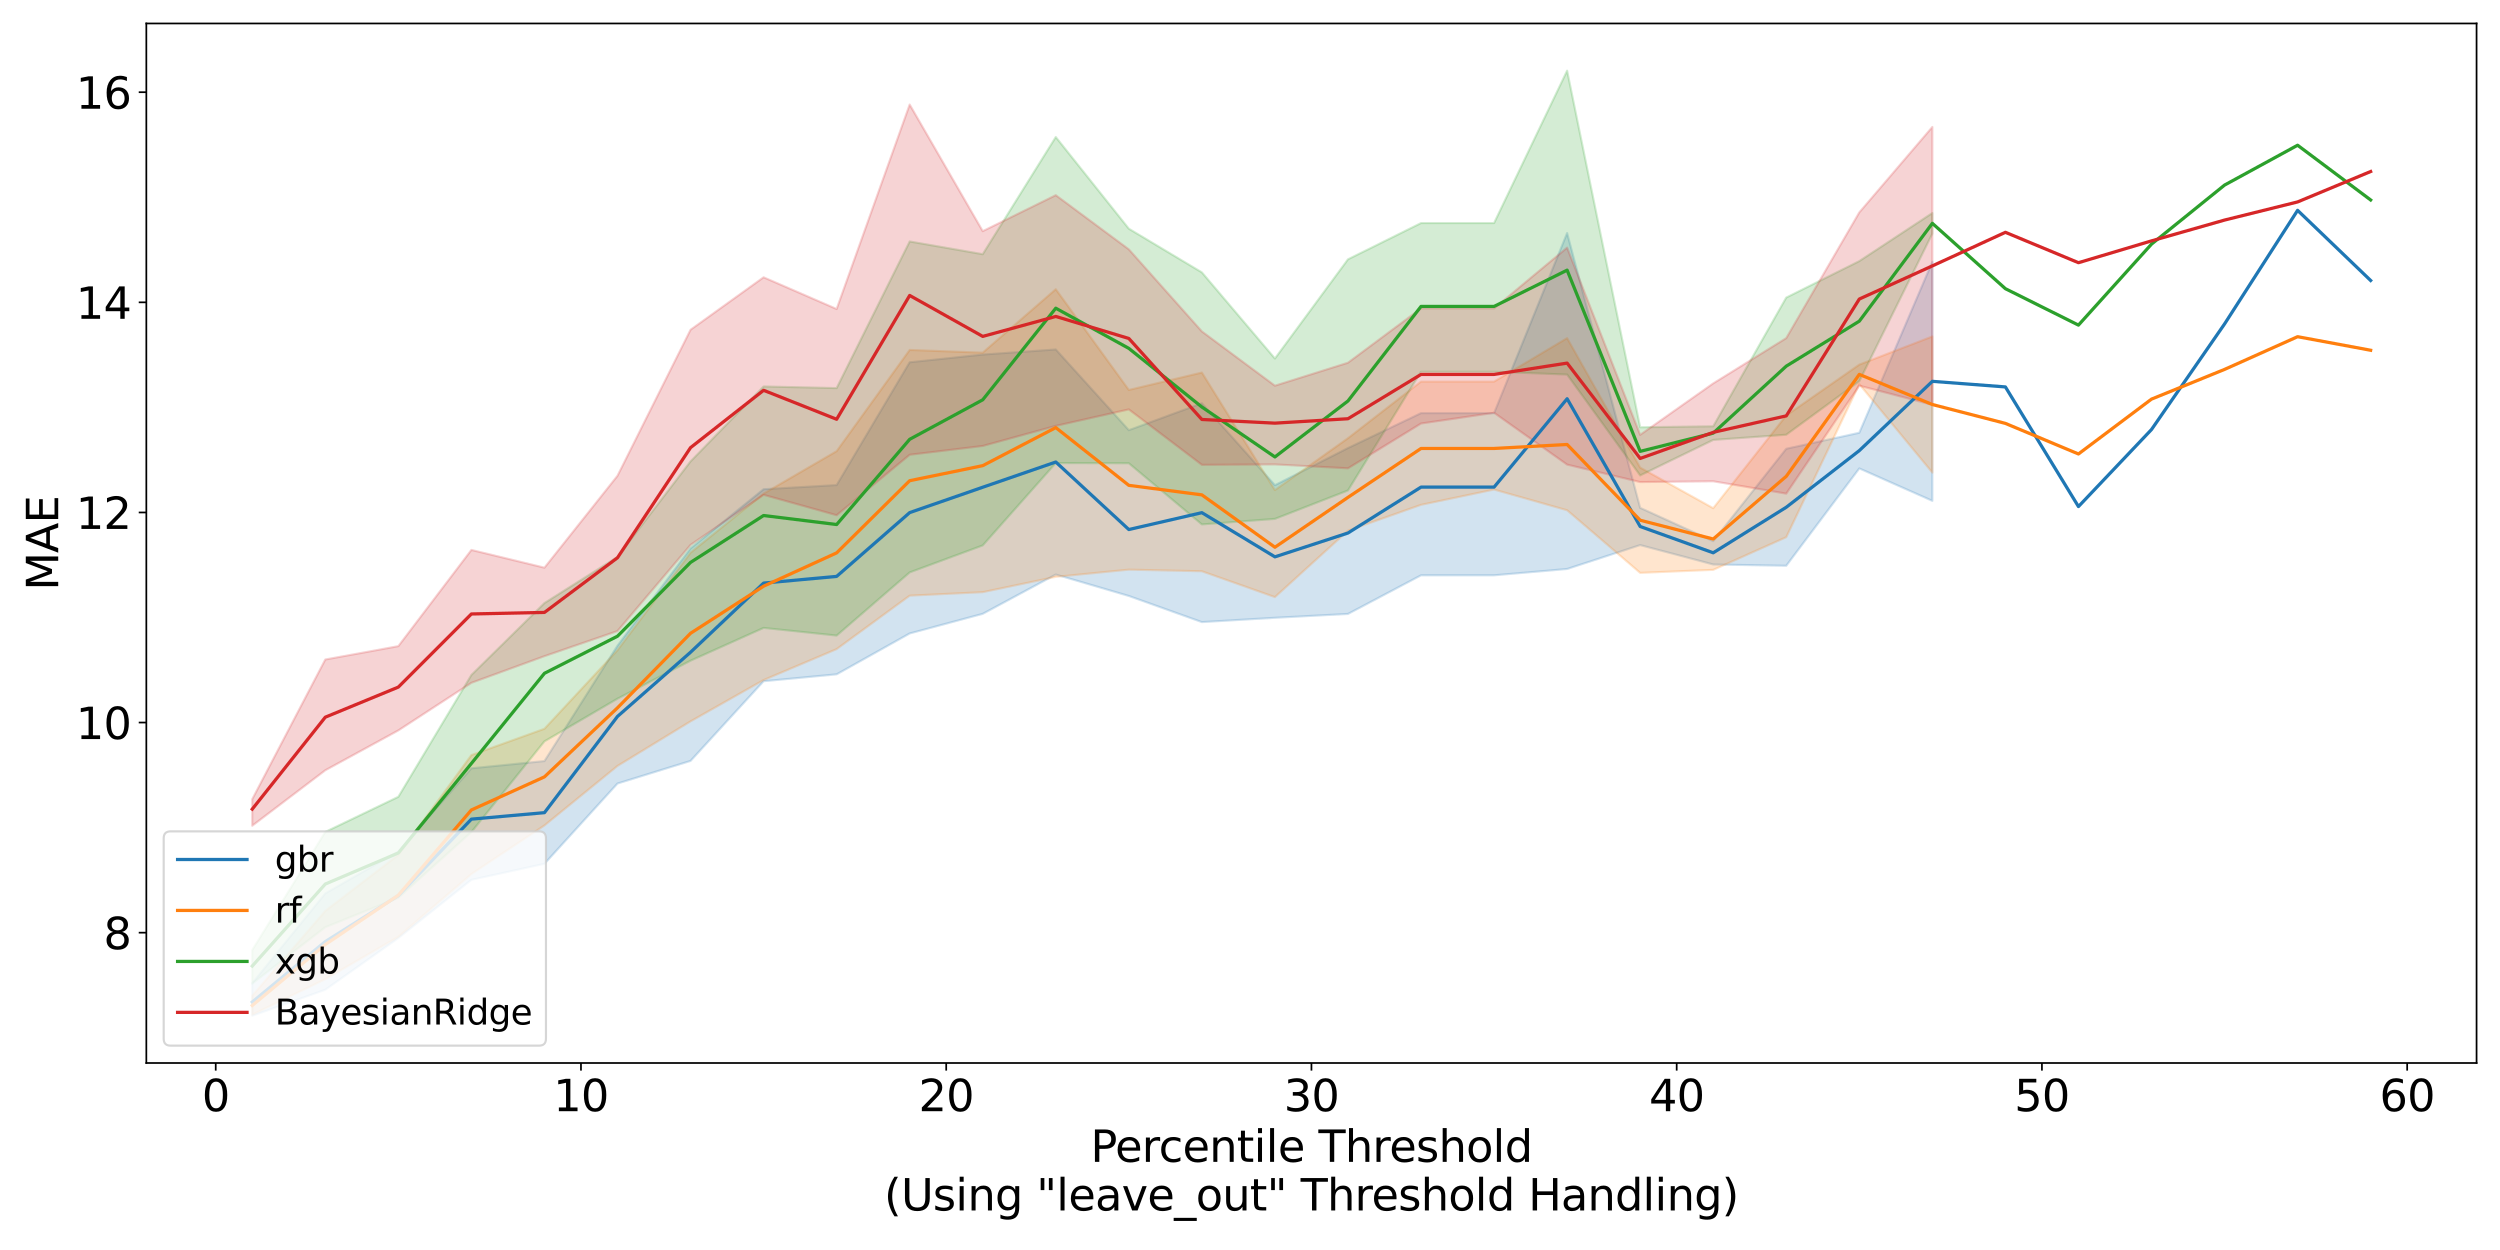 <?xml version="1.0" encoding="utf-8" standalone="no"?>
<!DOCTYPE svg PUBLIC "-//W3C//DTD SVG 1.1//EN"
  "http://www.w3.org/Graphics/SVG/1.1/DTD/svg11.dtd">
<svg xmlns:xlink="http://www.w3.org/1999/xlink" width="1152pt" height="576pt" viewBox="0 0 1152 576" xmlns="http://www.w3.org/2000/svg" version="1.1">
 <defs>
  <style type="text/css">*{stroke-linejoin: round; stroke-linecap: butt}</style>
 </defs>
 <g id="figure_1">
  <g id="patch_1">
   <path d="M 0 576 
L 1152 576 
L 1152 0 
L 0 0 
z
" style="fill: #ffffff"/>
  </g>
  <g id="axes_1">
   <g id="patch_2">
    <path d="M 67.43 489.832 
L 1141.2 489.832 
L 1141.2 10.8 
L 67.43 10.8 
z
" style="fill: #ffffff"/>
   </g>
   <g id="PolyCollection_1">
    <defs>
     <path id="m36a88abf07" d="M 116.238 -122.976 
L 116.238 -107.942 
L 149.898 -119.937 
L 183.559 -143.747 
L 217.219 -170.583 
L 250.88 -177.963 
L 284.54 -214.955 
L 318.201 -225.373 
L 351.861 -262.099 
L 385.522 -265.271 
L 419.182 -284.106 
L 452.843 -293.143 
L 486.503 -311.254 
L 520.164 -301.372 
L 553.824 -289.341 
L 587.485 -291.327 
L 621.145 -293.1 
L 654.806 -310.901 
L 688.466 -310.901 
L 722.127 -313.815 
L 755.787 -324.824 
L 789.448 -315.882 
L 823.108 -315.303 
L 856.769 -360.144 
L 890.429 -345.208 
L 890.429 -455.347 
L 890.429 -455.347 
L 856.769 -376.589 
L 823.108 -369.209 
L 789.448 -326.664 
L 755.787 -341.979 
L 722.127 -468.603 
L 688.466 -385.631 
L 654.806 -385.631 
L 621.145 -369.532 
L 587.485 -352.429 
L 553.824 -390.181 
L 520.164 -377.779 
L 486.503 -414.957 
L 452.843 -412.611 
L 419.182 -409.062 
L 385.522 -352.47 
L 351.861 -350.559 
L 318.201 -323.291 
L 284.54 -278.464 
L 250.88 -225.3 
L 217.219 -221.972 
L 183.559 -183.651 
L 149.898 -164.328 
L 116.238 -122.976 
z
" style="stroke: #1f77b4; stroke-opacity: 0.2"/>
    </defs>
    <g clip-path="url(#peff1bc6901)">
     <use xlink:href="#m36a88abf07" x="0" y="576" style="fill: #1f77b4; fill-opacity: 0.2; stroke: #1f77b4; stroke-opacity: 0.2"/>
    </g>
   </g>
   <g id="PolyCollection_2">
    <defs>
     <path id="m3bbb327624" d="M 116.238 -117.196 
L 116.238 -108.431 
L 149.898 -124.8 
L 183.559 -144.325 
L 217.219 -173.222 
L 250.88 -195.646 
L 284.54 -223.066 
L 318.201 -243.597 
L 351.861 -262.641 
L 385.522 -276.9 
L 419.182 -301.528 
L 452.843 -303.133 
L 486.503 -310.197 
L 520.164 -313.509 
L 553.824 -312.768 
L 587.485 -300.859 
L 621.145 -331.473 
L 654.806 -343.375 
L 688.466 -350.419 
L 722.127 -340.875 
L 755.787 -312.026 
L 789.448 -313.411 
L 823.108 -328.471 
L 856.769 -398.972 
L 890.429 -358.233 
L 890.429 -420.959 
L 890.429 -420.959 
L 856.769 -407.978 
L 823.108 -384.543 
L 789.448 -341.828 
L 755.787 -360.53 
L 722.127 -420.191 
L 688.466 -400.161 
L 654.806 -400.161 
L 621.145 -374.071 
L 587.485 -350.172 
L 553.824 -404.328 
L 520.164 -396.299 
L 486.503 -442.724 
L 452.843 -413.487 
L 419.182 -414.738 
L 385.522 -368.096 
L 351.861 -348.533 
L 318.201 -321.292 
L 284.54 -276.366 
L 250.88 -240.178 
L 217.219 -228.061 
L 183.559 -182.088 
L 149.898 -156.288 
L 116.238 -117.196 
z
" style="stroke: #ff7f0e; stroke-opacity: 0.2"/>
    </defs>
    <g clip-path="url(#peff1bc6901)">
     <use xlink:href="#m3bbb327624" x="0" y="576" style="fill: #ff7f0e; fill-opacity: 0.2; stroke: #ff7f0e; stroke-opacity: 0.2"/>
    </g>
   </g>
   <g id="PolyCollection_3">
    <defs>
     <path id="mc54add03a6" d="M 116.238 -138.197 
L 116.238 -122.762 
L 149.898 -148.732 
L 183.559 -162.28 
L 217.219 -192.585 
L 250.88 -234.38 
L 284.54 -254.048 
L 318.201 -271.563 
L 351.861 -286.661 
L 385.522 -283.129 
L 419.182 -312.241 
L 452.843 -324.679 
L 486.503 -362.617 
L 520.164 -362.535 
L 553.824 -334.349 
L 587.485 -336.904 
L 621.145 -350.007 
L 654.806 -404.71 
L 688.466 -404.71 
L 722.127 -403.401 
L 755.787 -356.916 
L 789.448 -373.279 
L 823.108 -375.68 
L 856.769 -400.332 
L 890.429 -468.327 
L 890.429 -477.838 
L 890.429 -477.838 
L 856.769 -455.681 
L 823.108 -438.884 
L 789.448 -379.558 
L 755.787 -379.114 
L 722.127 -543.426 
L 688.466 -473.206 
L 654.806 -473.206 
L 621.145 -456.504 
L 587.485 -410.788 
L 553.824 -450.484 
L 520.164 -470.608 
L 486.503 -512.855 
L 452.843 -458.863 
L 419.182 -464.726 
L 385.522 -397.164 
L 351.861 -397.914 
L 318.201 -363.381 
L 284.54 -319.379 
L 250.88 -298.104 
L 217.219 -264.962 
L 183.559 -208.828 
L 149.898 -192.653 
L 116.238 -138.197 
z
" style="stroke: #2ca02c; stroke-opacity: 0.2"/>
    </defs>
    <g clip-path="url(#peff1bc6901)">
     <use xlink:href="#mc54add03a6" x="0" y="576" style="fill: #2ca02c; fill-opacity: 0.2; stroke: #2ca02c; stroke-opacity: 0.2"/>
    </g>
   </g>
   <g id="PolyCollection_4">
    <defs>
     <path id="m9313e9806e" d="M 116.238 -207.732 
L 116.238 -195.505 
L 149.898 -221.062 
L 183.559 -239.426 
L 217.219 -261.357 
L 250.88 -273.637 
L 284.54 -285.221 
L 318.201 -324.916 
L 351.861 -347.982 
L 385.522 -338.583 
L 419.182 -366.448 
L 452.843 -370.501 
L 486.503 -379.756 
L 520.164 -387.343 
L 553.824 -361.805 
L 587.485 -361.999 
L 621.145 -360.193 
L 654.806 -380.849 
L 688.466 -385.787 
L 722.127 -361.906 
L 755.787 -353.865 
L 789.448 -354.226 
L 823.108 -348.528 
L 856.769 -398.281 
L 890.429 -389.453 
L 890.429 -517.505 
L 890.429 -517.505 
L 856.769 -478.122 
L 823.108 -420.196 
L 789.448 -399.328 
L 755.787 -375.63 
L 722.127 -461.889 
L 688.466 -433.894 
L 654.806 -433.894 
L 621.145 -408.856 
L 587.485 -398.264 
L 553.824 -423.27 
L 520.164 -461.094 
L 486.503 -486.059 
L 452.843 -469.483 
L 419.182 -527.81 
L 385.522 -433.605 
L 351.861 -448.22 
L 318.201 -424.037 
L 284.54 -356.761 
L 250.88 -314.409 
L 217.219 -322.586 
L 183.559 -278.255 
L 149.898 -272.093 
L 116.238 -207.732 
z
" style="stroke: #d62728; stroke-opacity: 0.2"/>
    </defs>
    <g clip-path="url(#peff1bc6901)">
     <use xlink:href="#m9313e9806e" x="0" y="576" style="fill: #d62728; fill-opacity: 0.2; stroke: #d62728; stroke-opacity: 0.2"/>
    </g>
   </g>
   <g id="matplotlib.axis_1">
    <g id="xtick_1">
     <g id="line2d_1">
      <defs>
       <path id="ma566de0542" d="M 0 0 
L 0 3.5 
" style="stroke: #000000; stroke-width: 0.8"/>
      </defs>
      <g>
       <use xlink:href="#ma566de0542" x="99.407" y="489.832" style="stroke: #000000; stroke-width: 0.8"/>
      </g>
     </g>
     <g id="text_1">
      <!-- 0 -->
      <g transform="translate(93.045 512.029) scale(0.2 -0.2)">
       <defs>
        <path id="DejaVuSans-30" d="M 2034 4250 
Q 1547 4250 1301 3770 
Q 1056 3291 1056 2328 
Q 1056 1369 1301 889 
Q 1547 409 2034 409 
Q 2525 409 2770 889 
Q 3016 1369 3016 2328 
Q 3016 3291 2770 3770 
Q 2525 4250 2034 4250 
z
M 2034 4750 
Q 2819 4750 3233 4129 
Q 3647 3509 3647 2328 
Q 3647 1150 3233 529 
Q 2819 -91 2034 -91 
Q 1250 -91 836 529 
Q 422 1150 422 2328 
Q 422 3509 836 4129 
Q 1250 4750 2034 4750 
z
" transform="scale(0.016)"/>
       </defs>
       <use xlink:href="#DejaVuSans-30"/>
      </g>
     </g>
    </g>
    <g id="xtick_2">
     <g id="line2d_2">
      <g>
       <use xlink:href="#ma566de0542" x="267.71" y="489.832" style="stroke: #000000; stroke-width: 0.8"/>
      </g>
     </g>
     <g id="text_2">
      <!-- 10 -->
      <g transform="translate(254.985 512.029) scale(0.2 -0.2)">
       <defs>
        <path id="DejaVuSans-31" d="M 794 531 
L 1825 531 
L 1825 4091 
L 703 3866 
L 703 4441 
L 1819 4666 
L 2450 4666 
L 2450 531 
L 3481 531 
L 3481 0 
L 794 0 
L 794 531 
z
" transform="scale(0.016)"/>
       </defs>
       <use xlink:href="#DejaVuSans-31"/>
       <use xlink:href="#DejaVuSans-30" x="63.623"/>
      </g>
     </g>
    </g>
    <g id="xtick_3">
     <g id="line2d_3">
      <g>
       <use xlink:href="#ma566de0542" x="436.012" y="489.832" style="stroke: #000000; stroke-width: 0.8"/>
      </g>
     </g>
     <g id="text_3">
      <!-- 20 -->
      <g transform="translate(423.287 512.029) scale(0.2 -0.2)">
       <defs>
        <path id="DejaVuSans-32" d="M 1228 531 
L 3431 531 
L 3431 0 
L 469 0 
L 469 531 
Q 828 903 1448 1529 
Q 2069 2156 2228 2338 
Q 2531 2678 2651 2914 
Q 2772 3150 2772 3378 
Q 2772 3750 2511 3984 
Q 2250 4219 1831 4219 
Q 1534 4219 1204 4116 
Q 875 4013 500 3803 
L 500 4441 
Q 881 4594 1212 4672 
Q 1544 4750 1819 4750 
Q 2544 4750 2975 4387 
Q 3406 4025 3406 3419 
Q 3406 3131 3298 2873 
Q 3191 2616 2906 2266 
Q 2828 2175 2409 1742 
Q 1991 1309 1228 531 
z
" transform="scale(0.016)"/>
       </defs>
       <use xlink:href="#DejaVuSans-32"/>
       <use xlink:href="#DejaVuSans-30" x="63.623"/>
      </g>
     </g>
    </g>
    <g id="xtick_4">
     <g id="line2d_4">
      <g>
       <use xlink:href="#ma566de0542" x="604.315" y="489.832" style="stroke: #000000; stroke-width: 0.8"/>
      </g>
     </g>
     <g id="text_4">
      <!-- 30 -->
      <g transform="translate(591.59 512.029) scale(0.2 -0.2)">
       <defs>
        <path id="DejaVuSans-33" d="M 2597 2516 
Q 3050 2419 3304 2112 
Q 3559 1806 3559 1356 
Q 3559 666 3084 287 
Q 2609 -91 1734 -91 
Q 1441 -91 1130 -33 
Q 819 25 488 141 
L 488 750 
Q 750 597 1062 519 
Q 1375 441 1716 441 
Q 2309 441 2620 675 
Q 2931 909 2931 1356 
Q 2931 1769 2642 2001 
Q 2353 2234 1838 2234 
L 1294 2234 
L 1294 2753 
L 1863 2753 
Q 2328 2753 2575 2939 
Q 2822 3125 2822 3475 
Q 2822 3834 2567 4026 
Q 2313 4219 1838 4219 
Q 1578 4219 1281 4162 
Q 984 4106 628 3988 
L 628 4550 
Q 988 4650 1302 4700 
Q 1616 4750 1894 4750 
Q 2613 4750 3031 4423 
Q 3450 4097 3450 3541 
Q 3450 3153 3228 2886 
Q 3006 2619 2597 2516 
z
" transform="scale(0.016)"/>
       </defs>
       <use xlink:href="#DejaVuSans-33"/>
       <use xlink:href="#DejaVuSans-30" x="63.623"/>
      </g>
     </g>
    </g>
    <g id="xtick_5">
     <g id="line2d_5">
      <g>
       <use xlink:href="#ma566de0542" x="772.618" y="489.832" style="stroke: #000000; stroke-width: 0.8"/>
      </g>
     </g>
     <g id="text_5">
      <!-- 40 -->
      <g transform="translate(759.893 512.029) scale(0.2 -0.2)">
       <defs>
        <path id="DejaVuSans-34" d="M 2419 4116 
L 825 1625 
L 2419 1625 
L 2419 4116 
z
M 2253 4666 
L 3047 4666 
L 3047 1625 
L 3713 1625 
L 3713 1100 
L 3047 1100 
L 3047 0 
L 2419 0 
L 2419 1100 
L 313 1100 
L 313 1709 
L 2253 4666 
z
" transform="scale(0.016)"/>
       </defs>
       <use xlink:href="#DejaVuSans-34"/>
       <use xlink:href="#DejaVuSans-30" x="63.623"/>
      </g>
     </g>
    </g>
    <g id="xtick_6">
     <g id="line2d_6">
      <g>
       <use xlink:href="#ma566de0542" x="940.92" y="489.832" style="stroke: #000000; stroke-width: 0.8"/>
      </g>
     </g>
     <g id="text_6">
      <!-- 50 -->
      <g transform="translate(928.195 512.029) scale(0.2 -0.2)">
       <defs>
        <path id="DejaVuSans-35" d="M 691 4666 
L 3169 4666 
L 3169 4134 
L 1269 4134 
L 1269 2991 
Q 1406 3038 1543 3061 
Q 1681 3084 1819 3084 
Q 2600 3084 3056 2656 
Q 3513 2228 3513 1497 
Q 3513 744 3044 326 
Q 2575 -91 1722 -91 
Q 1428 -91 1123 -41 
Q 819 9 494 109 
L 494 744 
Q 775 591 1075 516 
Q 1375 441 1709 441 
Q 2250 441 2565 725 
Q 2881 1009 2881 1497 
Q 2881 1984 2565 2268 
Q 2250 2553 1709 2553 
Q 1456 2553 1204 2497 
Q 953 2441 691 2322 
L 691 4666 
z
" transform="scale(0.016)"/>
       </defs>
       <use xlink:href="#DejaVuSans-35"/>
       <use xlink:href="#DejaVuSans-30" x="63.623"/>
      </g>
     </g>
    </g>
    <g id="xtick_7">
     <g id="line2d_7">
      <g>
       <use xlink:href="#ma566de0542" x="1109.223" y="489.832" style="stroke: #000000; stroke-width: 0.8"/>
      </g>
     </g>
     <g id="text_7">
      <!-- 60 -->
      <g transform="translate(1096.498 512.029) scale(0.2 -0.2)">
       <defs>
        <path id="DejaVuSans-36" d="M 2113 2584 
Q 1688 2584 1439 2293 
Q 1191 2003 1191 1497 
Q 1191 994 1439 701 
Q 1688 409 2113 409 
Q 2538 409 2786 701 
Q 3034 994 3034 1497 
Q 3034 2003 2786 2293 
Q 2538 2584 2113 2584 
z
M 3366 4563 
L 3366 3988 
Q 3128 4100 2886 4159 
Q 2644 4219 2406 4219 
Q 1781 4219 1451 3797 
Q 1122 3375 1075 2522 
Q 1259 2794 1537 2939 
Q 1816 3084 2150 3084 
Q 2853 3084 3261 2657 
Q 3669 2231 3669 1497 
Q 3669 778 3244 343 
Q 2819 -91 2113 -91 
Q 1303 -91 875 529 
Q 447 1150 447 2328 
Q 447 3434 972 4092 
Q 1497 4750 2381 4750 
Q 2619 4750 2861 4703 
Q 3103 4656 3366 4563 
z
" transform="scale(0.016)"/>
       </defs>
       <use xlink:href="#DejaVuSans-36"/>
       <use xlink:href="#DejaVuSans-30" x="63.623"/>
      </g>
     </g>
    </g>
    <g id="text_8">
     <!-- Percentile Threshold -->
     <g transform="translate(502.535 535.385) scale(0.2 -0.2)">
      <defs>
       <path id="DejaVuSans-50" d="M 1259 4147 
L 1259 2394 
L 2053 2394 
Q 2494 2394 2734 2622 
Q 2975 2850 2975 3272 
Q 2975 3691 2734 3919 
Q 2494 4147 2053 4147 
L 1259 4147 
z
M 628 4666 
L 2053 4666 
Q 2838 4666 3239 4311 
Q 3641 3956 3641 3272 
Q 3641 2581 3239 2228 
Q 2838 1875 2053 1875 
L 1259 1875 
L 1259 0 
L 628 0 
L 628 4666 
z
" transform="scale(0.016)"/>
       <path id="DejaVuSans-65" d="M 3597 1894 
L 3597 1613 
L 953 1613 
Q 991 1019 1311 708 
Q 1631 397 2203 397 
Q 2534 397 2845 478 
Q 3156 559 3463 722 
L 3463 178 
Q 3153 47 2828 -22 
Q 2503 -91 2169 -91 
Q 1331 -91 842 396 
Q 353 884 353 1716 
Q 353 2575 817 3079 
Q 1281 3584 2069 3584 
Q 2775 3584 3186 3129 
Q 3597 2675 3597 1894 
z
M 3022 2063 
Q 3016 2534 2758 2815 
Q 2500 3097 2075 3097 
Q 1594 3097 1305 2825 
Q 1016 2553 972 2059 
L 3022 2063 
z
" transform="scale(0.016)"/>
       <path id="DejaVuSans-72" d="M 2631 2963 
Q 2534 3019 2420 3045 
Q 2306 3072 2169 3072 
Q 1681 3072 1420 2755 
Q 1159 2438 1159 1844 
L 1159 0 
L 581 0 
L 581 3500 
L 1159 3500 
L 1159 2956 
Q 1341 3275 1631 3429 
Q 1922 3584 2338 3584 
Q 2397 3584 2469 3576 
Q 2541 3569 2628 3553 
L 2631 2963 
z
" transform="scale(0.016)"/>
       <path id="DejaVuSans-63" d="M 3122 3366 
L 3122 2828 
Q 2878 2963 2633 3030 
Q 2388 3097 2138 3097 
Q 1578 3097 1268 2742 
Q 959 2388 959 1747 
Q 959 1106 1268 751 
Q 1578 397 2138 397 
Q 2388 397 2633 464 
Q 2878 531 3122 666 
L 3122 134 
Q 2881 22 2623 -34 
Q 2366 -91 2075 -91 
Q 1284 -91 818 406 
Q 353 903 353 1747 
Q 353 2603 823 3093 
Q 1294 3584 2113 3584 
Q 2378 3584 2631 3529 
Q 2884 3475 3122 3366 
z
" transform="scale(0.016)"/>
       <path id="DejaVuSans-6e" d="M 3513 2113 
L 3513 0 
L 2938 0 
L 2938 2094 
Q 2938 2591 2744 2837 
Q 2550 3084 2163 3084 
Q 1697 3084 1428 2787 
Q 1159 2491 1159 1978 
L 1159 0 
L 581 0 
L 581 3500 
L 1159 3500 
L 1159 2956 
Q 1366 3272 1645 3428 
Q 1925 3584 2291 3584 
Q 2894 3584 3203 3211 
Q 3513 2838 3513 2113 
z
" transform="scale(0.016)"/>
       <path id="DejaVuSans-74" d="M 1172 4494 
L 1172 3500 
L 2356 3500 
L 2356 3053 
L 1172 3053 
L 1172 1153 
Q 1172 725 1289 603 
Q 1406 481 1766 481 
L 2356 481 
L 2356 0 
L 1766 0 
Q 1100 0 847 248 
Q 594 497 594 1153 
L 594 3053 
L 172 3053 
L 172 3500 
L 594 3500 
L 594 4494 
L 1172 4494 
z
" transform="scale(0.016)"/>
       <path id="DejaVuSans-69" d="M 603 3500 
L 1178 3500 
L 1178 0 
L 603 0 
L 603 3500 
z
M 603 4863 
L 1178 4863 
L 1178 4134 
L 603 4134 
L 603 4863 
z
" transform="scale(0.016)"/>
       <path id="DejaVuSans-6c" d="M 603 4863 
L 1178 4863 
L 1178 0 
L 603 0 
L 603 4863 
z
" transform="scale(0.016)"/>
       <path id="DejaVuSans-20" transform="scale(0.016)"/>
       <path id="DejaVuSans-54" d="M -19 4666 
L 3928 4666 
L 3928 4134 
L 2272 4134 
L 2272 0 
L 1638 0 
L 1638 4134 
L -19 4134 
L -19 4666 
z
" transform="scale(0.016)"/>
       <path id="DejaVuSans-68" d="M 3513 2113 
L 3513 0 
L 2938 0 
L 2938 2094 
Q 2938 2591 2744 2837 
Q 2550 3084 2163 3084 
Q 1697 3084 1428 2787 
Q 1159 2491 1159 1978 
L 1159 0 
L 581 0 
L 581 4863 
L 1159 4863 
L 1159 2956 
Q 1366 3272 1645 3428 
Q 1925 3584 2291 3584 
Q 2894 3584 3203 3211 
Q 3513 2838 3513 2113 
z
" transform="scale(0.016)"/>
       <path id="DejaVuSans-73" d="M 2834 3397 
L 2834 2853 
Q 2591 2978 2328 3040 
Q 2066 3103 1784 3103 
Q 1356 3103 1142 2972 
Q 928 2841 928 2578 
Q 928 2378 1081 2264 
Q 1234 2150 1697 2047 
L 1894 2003 
Q 2506 1872 2764 1633 
Q 3022 1394 3022 966 
Q 3022 478 2636 193 
Q 2250 -91 1575 -91 
Q 1294 -91 989 -36 
Q 684 19 347 128 
L 347 722 
Q 666 556 975 473 
Q 1284 391 1588 391 
Q 1994 391 2212 530 
Q 2431 669 2431 922 
Q 2431 1156 2273 1281 
Q 2116 1406 1581 1522 
L 1381 1569 
Q 847 1681 609 1914 
Q 372 2147 372 2553 
Q 372 3047 722 3315 
Q 1072 3584 1716 3584 
Q 2034 3584 2315 3537 
Q 2597 3491 2834 3397 
z
" transform="scale(0.016)"/>
       <path id="DejaVuSans-6f" d="M 1959 3097 
Q 1497 3097 1228 2736 
Q 959 2375 959 1747 
Q 959 1119 1226 758 
Q 1494 397 1959 397 
Q 2419 397 2687 759 
Q 2956 1122 2956 1747 
Q 2956 2369 2687 2733 
Q 2419 3097 1959 3097 
z
M 1959 3584 
Q 2709 3584 3137 3096 
Q 3566 2609 3566 1747 
Q 3566 888 3137 398 
Q 2709 -91 1959 -91 
Q 1206 -91 779 398 
Q 353 888 353 1747 
Q 353 2609 779 3096 
Q 1206 3584 1959 3584 
z
" transform="scale(0.016)"/>
       <path id="DejaVuSans-64" d="M 2906 2969 
L 2906 4863 
L 3481 4863 
L 3481 0 
L 2906 0 
L 2906 525 
Q 2725 213 2448 61 
Q 2172 -91 1784 -91 
Q 1150 -91 751 415 
Q 353 922 353 1747 
Q 353 2572 751 3078 
Q 1150 3584 1784 3584 
Q 2172 3584 2448 3432 
Q 2725 3281 2906 2969 
z
M 947 1747 
Q 947 1113 1208 752 
Q 1469 391 1925 391 
Q 2381 391 2643 752 
Q 2906 1113 2906 1747 
Q 2906 2381 2643 2742 
Q 2381 3103 1925 3103 
Q 1469 3103 1208 2742 
Q 947 2381 947 1747 
z
" transform="scale(0.016)"/>
      </defs>
      <use xlink:href="#DejaVuSans-50"/>
      <use xlink:href="#DejaVuSans-65" x="56.678"/>
      <use xlink:href="#DejaVuSans-72" x="118.201"/>
      <use xlink:href="#DejaVuSans-63" x="157.064"/>
      <use xlink:href="#DejaVuSans-65" x="212.045"/>
      <use xlink:href="#DejaVuSans-6e" x="273.568"/>
      <use xlink:href="#DejaVuSans-74" x="336.947"/>
      <use xlink:href="#DejaVuSans-69" x="376.156"/>
      <use xlink:href="#DejaVuSans-6c" x="403.939"/>
      <use xlink:href="#DejaVuSans-65" x="431.723"/>
      <use xlink:href="#DejaVuSans-20" x="493.246"/>
      <use xlink:href="#DejaVuSans-54" x="525.033"/>
      <use xlink:href="#DejaVuSans-68" x="586.117"/>
      <use xlink:href="#DejaVuSans-72" x="649.496"/>
      <use xlink:href="#DejaVuSans-65" x="688.359"/>
      <use xlink:href="#DejaVuSans-73" x="749.883"/>
      <use xlink:href="#DejaVuSans-68" x="801.982"/>
      <use xlink:href="#DejaVuSans-6f" x="865.361"/>
      <use xlink:href="#DejaVuSans-6c" x="926.543"/>
      <use xlink:href="#DejaVuSans-64" x="954.326"/>
     </g>
     <!-- (Using "leave_out" Threshold Handling) -->
     <g transform="translate(407.424 557.781) scale(0.2 -0.2)">
      <defs>
       <path id="DejaVuSans-28" d="M 1984 4856 
Q 1566 4138 1362 3434 
Q 1159 2731 1159 2009 
Q 1159 1288 1364 580 
Q 1569 -128 1984 -844 
L 1484 -844 
Q 1016 -109 783 600 
Q 550 1309 550 2009 
Q 550 2706 781 3412 
Q 1013 4119 1484 4856 
L 1984 4856 
z
" transform="scale(0.016)"/>
       <path id="DejaVuSans-55" d="M 556 4666 
L 1191 4666 
L 1191 1831 
Q 1191 1081 1462 751 
Q 1734 422 2344 422 
Q 2950 422 3222 751 
Q 3494 1081 3494 1831 
L 3494 4666 
L 4128 4666 
L 4128 1753 
Q 4128 841 3676 375 
Q 3225 -91 2344 -91 
Q 1459 -91 1007 375 
Q 556 841 556 1753 
L 556 4666 
z
" transform="scale(0.016)"/>
       <path id="DejaVuSans-67" d="M 2906 1791 
Q 2906 2416 2648 2759 
Q 2391 3103 1925 3103 
Q 1463 3103 1205 2759 
Q 947 2416 947 1791 
Q 947 1169 1205 825 
Q 1463 481 1925 481 
Q 2391 481 2648 825 
Q 2906 1169 2906 1791 
z
M 3481 434 
Q 3481 -459 3084 -895 
Q 2688 -1331 1869 -1331 
Q 1566 -1331 1297 -1286 
Q 1028 -1241 775 -1147 
L 775 -588 
Q 1028 -725 1275 -790 
Q 1522 -856 1778 -856 
Q 2344 -856 2625 -561 
Q 2906 -266 2906 331 
L 2906 616 
Q 2728 306 2450 153 
Q 2172 0 1784 0 
Q 1141 0 747 490 
Q 353 981 353 1791 
Q 353 2603 747 3093 
Q 1141 3584 1784 3584 
Q 2172 3584 2450 3431 
Q 2728 3278 2906 2969 
L 2906 3500 
L 3481 3500 
L 3481 434 
z
" transform="scale(0.016)"/>
       <path id="DejaVuSans-22" d="M 1147 4666 
L 1147 2931 
L 616 2931 
L 616 4666 
L 1147 4666 
z
M 2328 4666 
L 2328 2931 
L 1797 2931 
L 1797 4666 
L 2328 4666 
z
" transform="scale(0.016)"/>
       <path id="DejaVuSans-61" d="M 2194 1759 
Q 1497 1759 1228 1600 
Q 959 1441 959 1056 
Q 959 750 1161 570 
Q 1363 391 1709 391 
Q 2188 391 2477 730 
Q 2766 1069 2766 1631 
L 2766 1759 
L 2194 1759 
z
M 3341 1997 
L 3341 0 
L 2766 0 
L 2766 531 
Q 2569 213 2275 61 
Q 1981 -91 1556 -91 
Q 1019 -91 701 211 
Q 384 513 384 1019 
Q 384 1609 779 1909 
Q 1175 2209 1959 2209 
L 2766 2209 
L 2766 2266 
Q 2766 2663 2505 2880 
Q 2244 3097 1772 3097 
Q 1472 3097 1187 3025 
Q 903 2953 641 2809 
L 641 3341 
Q 956 3463 1253 3523 
Q 1550 3584 1831 3584 
Q 2591 3584 2966 3190 
Q 3341 2797 3341 1997 
z
" transform="scale(0.016)"/>
       <path id="DejaVuSans-76" d="M 191 3500 
L 800 3500 
L 1894 563 
L 2988 3500 
L 3597 3500 
L 2284 0 
L 1503 0 
L 191 3500 
z
" transform="scale(0.016)"/>
       <path id="DejaVuSans-5f" d="M 3263 -1063 
L 3263 -1509 
L -63 -1509 
L -63 -1063 
L 3263 -1063 
z
" transform="scale(0.016)"/>
       <path id="DejaVuSans-75" d="M 544 1381 
L 544 3500 
L 1119 3500 
L 1119 1403 
Q 1119 906 1312 657 
Q 1506 409 1894 409 
Q 2359 409 2629 706 
Q 2900 1003 2900 1516 
L 2900 3500 
L 3475 3500 
L 3475 0 
L 2900 0 
L 2900 538 
Q 2691 219 2414 64 
Q 2138 -91 1772 -91 
Q 1169 -91 856 284 
Q 544 659 544 1381 
z
M 1991 3584 
L 1991 3584 
z
" transform="scale(0.016)"/>
       <path id="DejaVuSans-48" d="M 628 4666 
L 1259 4666 
L 1259 2753 
L 3553 2753 
L 3553 4666 
L 4184 4666 
L 4184 0 
L 3553 0 
L 3553 2222 
L 1259 2222 
L 1259 0 
L 628 0 
L 628 4666 
z
" transform="scale(0.016)"/>
       <path id="DejaVuSans-29" d="M 513 4856 
L 1013 4856 
Q 1481 4119 1714 3412 
Q 1947 2706 1947 2009 
Q 1947 1309 1714 600 
Q 1481 -109 1013 -844 
L 513 -844 
Q 928 -128 1133 580 
Q 1338 1288 1338 2009 
Q 1338 2731 1133 3434 
Q 928 4138 513 4856 
z
" transform="scale(0.016)"/>
      </defs>
      <use xlink:href="#DejaVuSans-28"/>
      <use xlink:href="#DejaVuSans-55" x="39.014"/>
      <use xlink:href="#DejaVuSans-73" x="112.207"/>
      <use xlink:href="#DejaVuSans-69" x="164.307"/>
      <use xlink:href="#DejaVuSans-6e" x="192.09"/>
      <use xlink:href="#DejaVuSans-67" x="255.469"/>
      <use xlink:href="#DejaVuSans-20" x="318.945"/>
      <use xlink:href="#DejaVuSans-22" x="350.732"/>
      <use xlink:href="#DejaVuSans-6c" x="396.729"/>
      <use xlink:href="#DejaVuSans-65" x="424.512"/>
      <use xlink:href="#DejaVuSans-61" x="486.035"/>
      <use xlink:href="#DejaVuSans-76" x="547.314"/>
      <use xlink:href="#DejaVuSans-65" x="606.494"/>
      <use xlink:href="#DejaVuSans-5f" x="668.018"/>
      <use xlink:href="#DejaVuSans-6f" x="718.018"/>
      <use xlink:href="#DejaVuSans-75" x="779.199"/>
      <use xlink:href="#DejaVuSans-74" x="842.578"/>
      <use xlink:href="#DejaVuSans-22" x="881.787"/>
      <use xlink:href="#DejaVuSans-20" x="927.783"/>
      <use xlink:href="#DejaVuSans-54" x="959.57"/>
      <use xlink:href="#DejaVuSans-68" x="1020.654"/>
      <use xlink:href="#DejaVuSans-72" x="1084.033"/>
      <use xlink:href="#DejaVuSans-65" x="1122.896"/>
      <use xlink:href="#DejaVuSans-73" x="1184.42"/>
      <use xlink:href="#DejaVuSans-68" x="1236.52"/>
      <use xlink:href="#DejaVuSans-6f" x="1299.898"/>
      <use xlink:href="#DejaVuSans-6c" x="1361.08"/>
      <use xlink:href="#DejaVuSans-64" x="1388.863"/>
      <use xlink:href="#DejaVuSans-20" x="1452.34"/>
      <use xlink:href="#DejaVuSans-48" x="1484.127"/>
      <use xlink:href="#DejaVuSans-61" x="1559.322"/>
      <use xlink:href="#DejaVuSans-6e" x="1620.602"/>
      <use xlink:href="#DejaVuSans-64" x="1683.98"/>
      <use xlink:href="#DejaVuSans-6c" x="1747.457"/>
      <use xlink:href="#DejaVuSans-69" x="1775.24"/>
      <use xlink:href="#DejaVuSans-6e" x="1803.023"/>
      <use xlink:href="#DejaVuSans-67" x="1866.402"/>
      <use xlink:href="#DejaVuSans-29" x="1929.879"/>
     </g>
    </g>
   </g>
   <g id="matplotlib.axis_2">
    <g id="ytick_1">
     <g id="line2d_8">
      <defs>
       <path id="me0f081bea6" d="M 0 0 
L -3.5 0 
" style="stroke: #000000; stroke-width: 0.8"/>
      </defs>
      <g>
       <use xlink:href="#me0f081bea6" x="67.43" y="429.773" style="stroke: #000000; stroke-width: 0.8"/>
      </g>
     </g>
     <g id="text_9">
      <!-- 8 -->
      <g transform="translate(47.705 437.371) scale(0.2 -0.2)">
       <defs>
        <path id="DejaVuSans-38" d="M 2034 2216 
Q 1584 2216 1326 1975 
Q 1069 1734 1069 1313 
Q 1069 891 1326 650 
Q 1584 409 2034 409 
Q 2484 409 2743 651 
Q 3003 894 3003 1313 
Q 3003 1734 2745 1975 
Q 2488 2216 2034 2216 
z
M 1403 2484 
Q 997 2584 770 2862 
Q 544 3141 544 3541 
Q 544 4100 942 4425 
Q 1341 4750 2034 4750 
Q 2731 4750 3128 4425 
Q 3525 4100 3525 3541 
Q 3525 3141 3298 2862 
Q 3072 2584 2669 2484 
Q 3125 2378 3379 2068 
Q 3634 1759 3634 1313 
Q 3634 634 3220 271 
Q 2806 -91 2034 -91 
Q 1263 -91 848 271 
Q 434 634 434 1313 
Q 434 1759 690 2068 
Q 947 2378 1403 2484 
z
M 1172 3481 
Q 1172 3119 1398 2916 
Q 1625 2713 2034 2713 
Q 2441 2713 2670 2916 
Q 2900 3119 2900 3481 
Q 2900 3844 2670 4047 
Q 2441 4250 2034 4250 
Q 1625 4250 1398 4047 
Q 1172 3844 1172 3481 
z
" transform="scale(0.016)"/>
       </defs>
       <use xlink:href="#DejaVuSans-38"/>
      </g>
     </g>
    </g>
    <g id="ytick_2">
     <g id="line2d_9">
      <g>
       <use xlink:href="#me0f081bea6" x="67.43" y="332.954" style="stroke: #000000; stroke-width: 0.8"/>
      </g>
     </g>
     <g id="text_10">
      <!-- 10 -->
      <g transform="translate(34.98 340.553) scale(0.2 -0.2)">
       <use xlink:href="#DejaVuSans-31"/>
       <use xlink:href="#DejaVuSans-30" x="63.623"/>
      </g>
     </g>
    </g>
    <g id="ytick_3">
     <g id="line2d_10">
      <g>
       <use xlink:href="#me0f081bea6" x="67.43" y="236.136" style="stroke: #000000; stroke-width: 0.8"/>
      </g>
     </g>
     <g id="text_11">
      <!-- 12 -->
      <g transform="translate(34.98 243.734) scale(0.2 -0.2)">
       <use xlink:href="#DejaVuSans-31"/>
       <use xlink:href="#DejaVuSans-32" x="63.623"/>
      </g>
     </g>
    </g>
    <g id="ytick_4">
     <g id="line2d_11">
      <g>
       <use xlink:href="#me0f081bea6" x="67.43" y="139.317" style="stroke: #000000; stroke-width: 0.8"/>
      </g>
     </g>
     <g id="text_12">
      <!-- 14 -->
      <g transform="translate(34.98 146.916) scale(0.2 -0.2)">
       <use xlink:href="#DejaVuSans-31"/>
       <use xlink:href="#DejaVuSans-34" x="63.623"/>
      </g>
     </g>
    </g>
    <g id="ytick_5">
     <g id="line2d_12">
      <g>
       <use xlink:href="#me0f081bea6" x="67.43" y="42.499" style="stroke: #000000; stroke-width: 0.8"/>
      </g>
     </g>
     <g id="text_13">
      <!-- 16 -->
      <g transform="translate(34.98 50.097) scale(0.2 -0.2)">
       <use xlink:href="#DejaVuSans-31"/>
       <use xlink:href="#DejaVuSans-36" x="63.623"/>
      </g>
     </g>
    </g>
    <g id="text_14">
     <!-- MAE -->
     <g transform="translate(26.821 272.103) rotate(-90) scale(0.2 -0.2)">
      <defs>
       <path id="DejaVuSans-4d" d="M 628 4666 
L 1569 4666 
L 2759 1491 
L 3956 4666 
L 4897 4666 
L 4897 0 
L 4281 0 
L 4281 4097 
L 3078 897 
L 2444 897 
L 1241 4097 
L 1241 0 
L 628 0 
L 628 4666 
z
" transform="scale(0.016)"/>
       <path id="DejaVuSans-41" d="M 2188 4044 
L 1331 1722 
L 3047 1722 
L 2188 4044 
z
M 1831 4666 
L 2547 4666 
L 4325 0 
L 3669 0 
L 3244 1197 
L 1141 1197 
L 716 0 
L 50 0 
L 1831 4666 
z
" transform="scale(0.016)"/>
       <path id="DejaVuSans-45" d="M 628 4666 
L 3578 4666 
L 3578 4134 
L 1259 4134 
L 1259 2753 
L 3481 2753 
L 3481 2222 
L 1259 2222 
L 1259 531 
L 3634 531 
L 3634 0 
L 628 0 
L 628 4666 
z
" transform="scale(0.016)"/>
      </defs>
      <use xlink:href="#DejaVuSans-4d"/>
      <use xlink:href="#DejaVuSans-41" x="86.279"/>
      <use xlink:href="#DejaVuSans-45" x="154.688"/>
     </g>
    </g>
   </g>
   <g id="line2d_13">
    <path d="M 116.238 461.736 
L 149.898 433.874 
L 183.559 412.697 
L 217.219 377.46 
L 250.88 374.476 
L 284.54 330.136 
L 318.201 300.554 
L 351.861 268.694 
L 385.522 265.605 
L 419.182 236.209 
L 452.843 224.519 
L 486.503 212.894 
L 520.164 244.014 
L 553.824 236.239 
L 587.485 256.597 
L 621.145 245.606 
L 654.806 224.463 
L 688.466 224.463 
L 722.127 183.752 
L 755.787 242.598 
L 789.448 254.727 
L 823.108 233.744 
L 856.769 207.633 
L 890.429 175.722 
L 924.09 178.295 
L 957.75 233.42 
L 991.411 197.928 
L 1025.071 149.28 
L 1058.732 96.924 
L 1092.392 129.251 
" clip-path="url(#peff1bc6901)" style="fill: none; stroke: #1f77b4; stroke-width: 1.5; stroke-linecap: square"/>
   </g>
   <g id="line2d_14">
    <path d="M 116.238 463.328 
L 149.898 435.25 
L 183.559 412.508 
L 217.219 373.224 
L 250.88 357.976 
L 284.54 326.163 
L 318.201 291.818 
L 351.861 270.117 
L 385.522 254.765 
L 419.182 221.51 
L 452.843 214.57 
L 486.503 197.042 
L 520.164 223.647 
L 553.824 228.038 
L 587.485 252.17 
L 621.145 229.187 
L 654.806 206.652 
L 688.466 206.652 
L 722.127 204.821 
L 755.787 239.722 
L 789.448 248.38 
L 823.108 219.493 
L 856.769 172.525 
L 890.429 186.404 
L 924.09 195.102 
L 957.75 209.189 
L 991.411 183.913 
L 1025.071 170.224 
L 1058.732 155.15 
L 1092.392 161.399 
" clip-path="url(#peff1bc6901)" style="fill: none; stroke: #ff7f0e; stroke-width: 1.5; stroke-linecap: square"/>
   </g>
   <g id="line2d_15">
    <path d="M 116.238 445.158 
L 149.898 407.36 
L 183.559 393.042 
L 217.219 351.802 
L 250.88 310.258 
L 284.54 293.164 
L 318.201 259.158 
L 351.861 237.548 
L 385.522 241.7 
L 419.182 202.429 
L 452.843 184.229 
L 486.503 142.024 
L 520.164 160.532 
L 553.824 187.557 
L 587.485 210.561 
L 621.145 184.764 
L 654.806 141.198 
L 688.466 141.198 
L 722.127 124.488 
L 755.787 207.985 
L 789.448 199.582 
L 823.108 168.718 
L 856.769 147.993 
L 890.429 102.918 
L 924.09 133.031 
L 957.75 149.807 
L 991.411 112.494 
L 1025.071 85.285 
L 1058.732 66.926 
L 1092.392 92.149 
" clip-path="url(#peff1bc6901)" style="fill: none; stroke: #2ca02c; stroke-width: 1.5; stroke-linecap: square"/>
   </g>
   <g id="line2d_16">
    <path d="M 116.238 372.844 
L 149.898 330.478 
L 183.559 316.606 
L 217.219 282.919 
L 250.88 282.205 
L 284.54 257.006 
L 318.201 206.27 
L 351.861 179.852 
L 385.522 193.194 
L 419.182 136.141 
L 452.843 155.011 
L 486.503 145.824 
L 520.164 155.964 
L 553.824 193.291 
L 587.485 194.989 
L 621.145 192.955 
L 654.806 172.532 
L 688.466 172.532 
L 722.127 167.321 
L 755.787 211.252 
L 789.448 199.223 
L 823.108 191.638 
L 856.769 137.798 
L 890.429 122.521 
L 924.09 107.047 
L 957.75 121.051 
L 991.411 110.999 
L 1025.071 101.407 
L 1058.732 93.05 
L 1092.392 79.031 
" clip-path="url(#peff1bc6901)" style="fill: none; stroke: #d62728; stroke-width: 1.5; stroke-linecap: square"/>
   </g>
   <g id="line2d_17"/>
   <g id="line2d_18"/>
   <g id="line2d_19"/>
   <g id="line2d_20"/>
   <g id="patch_3">
    <path d="M 67.43 489.832 
L 67.43 10.8 
" style="fill: none; stroke: #000000; stroke-width: 0.8; stroke-linejoin: miter; stroke-linecap: square"/>
   </g>
   <g id="patch_4">
    <path d="M 1141.2 489.832 
L 1141.2 10.8 
" style="fill: none; stroke: #000000; stroke-width: 0.8; stroke-linejoin: miter; stroke-linecap: square"/>
   </g>
   <g id="patch_5">
    <path d="M 67.43 489.832 
L 1141.2 489.832 
" style="fill: none; stroke: #000000; stroke-width: 0.8; stroke-linejoin: miter; stroke-linecap: square"/>
   </g>
   <g id="patch_6">
    <path d="M 67.43 10.8 
L 1141.2 10.8 
" style="fill: none; stroke: #000000; stroke-width: 0.8; stroke-linejoin: miter; stroke-linecap: square"/>
   </g>
   <g id="legend_1">
    <g id="patch_7">
     <path d="M 78.63 481.832 
L 248.375 481.832 
Q 251.575 481.832 251.575 478.632 
L 251.575 386.292 
Q 251.575 383.092 248.375 383.092 
L 78.63 383.092 
Q 75.43 383.092 75.43 386.292 
L 75.43 478.632 
Q 75.43 481.832 78.63 481.832 
z
" style="fill: #ffffff; opacity: 0.8; stroke: #cccccc; stroke-linejoin: miter"/>
    </g>
    <g id="line2d_21">
     <path d="M 81.83 396.05 
L 97.83 396.05 
L 113.83 396.05 
" style="fill: none; stroke: #1f77b4; stroke-width: 1.5; stroke-linecap: square"/>
    </g>
    <g id="text_15">
     <!-- gbr -->
     <g transform="translate(126.63 401.649) scale(0.16 -0.16)">
      <defs>
       <path id="DejaVuSans-62" d="M 3116 1747 
Q 3116 2381 2855 2742 
Q 2594 3103 2138 3103 
Q 1681 3103 1420 2742 
Q 1159 2381 1159 1747 
Q 1159 1113 1420 752 
Q 1681 391 2138 391 
Q 2594 391 2855 752 
Q 3116 1113 3116 1747 
z
M 1159 2969 
Q 1341 3281 1617 3432 
Q 1894 3584 2278 3584 
Q 2916 3584 3314 3078 
Q 3713 2572 3713 1747 
Q 3713 922 3314 415 
Q 2916 -91 2278 -91 
Q 1894 -91 1617 61 
Q 1341 213 1159 525 
L 1159 0 
L 581 0 
L 581 4863 
L 1159 4863 
L 1159 2969 
z
" transform="scale(0.016)"/>
      </defs>
      <use xlink:href="#DejaVuSans-67"/>
      <use xlink:href="#DejaVuSans-62" x="63.477"/>
      <use xlink:href="#DejaVuSans-72" x="126.953"/>
     </g>
    </g>
    <g id="line2d_22">
     <path d="M 81.83 419.534 
L 97.83 419.534 
L 113.83 419.534 
" style="fill: none; stroke: #ff7f0e; stroke-width: 1.5; stroke-linecap: square"/>
    </g>
    <g id="text_16">
     <!-- rf -->
     <g transform="translate(126.63 425.135) scale(0.16 -0.16)">
      <defs>
       <path id="DejaVuSans-66" d="M 2375 4863 
L 2375 4384 
L 1825 4384 
Q 1516 4384 1395 4259 
Q 1275 4134 1275 3809 
L 1275 3500 
L 2222 3500 
L 2222 3053 
L 1275 3053 
L 1275 0 
L 697 0 
L 697 3053 
L 147 3053 
L 147 3500 
L 697 3500 
L 697 3744 
Q 697 4328 969 4595 
Q 1241 4863 1831 4863 
L 2375 4863 
z
" transform="scale(0.016)"/>
      </defs>
      <use xlink:href="#DejaVuSans-72"/>
      <use xlink:href="#DejaVuSans-66" x="41.113"/>
     </g>
    </g>
    <g id="line2d_23">
     <path d="M 81.83 443.019 
L 97.83 443.019 
L 113.83 443.019 
" style="fill: none; stroke: #2ca02c; stroke-width: 1.5; stroke-linecap: square"/>
    </g>
    <g id="text_17">
     <!-- xgb -->
     <g transform="translate(126.63 448.62) scale(0.16 -0.16)">
      <defs>
       <path id="DejaVuSans-78" d="M 3513 3500 
L 2247 1797 
L 3578 0 
L 2900 0 
L 1881 1375 
L 863 0 
L 184 0 
L 1544 1831 
L 300 3500 
L 978 3500 
L 1906 2253 
L 2834 3500 
L 3513 3500 
z
" transform="scale(0.016)"/>
      </defs>
      <use xlink:href="#DejaVuSans-78"/>
      <use xlink:href="#DejaVuSans-67" x="59.18"/>
      <use xlink:href="#DejaVuSans-62" x="122.656"/>
     </g>
    </g>
    <g id="line2d_24">
     <path d="M 81.83 466.505 
L 97.83 466.505 
L 113.83 466.505 
" style="fill: none; stroke: #d62728; stroke-width: 1.5; stroke-linecap: square"/>
    </g>
    <g id="text_18">
     <!-- BayesianRidge -->
     <g transform="translate(126.63 472.104) scale(0.16 -0.16)">
      <defs>
       <path id="DejaVuSans-42" d="M 1259 2228 
L 1259 519 
L 2272 519 
Q 2781 519 3026 730 
Q 3272 941 3272 1375 
Q 3272 1813 3026 2020 
Q 2781 2228 2272 2228 
L 1259 2228 
z
M 1259 4147 
L 1259 2741 
L 2194 2741 
Q 2656 2741 2882 2914 
Q 3109 3088 3109 3444 
Q 3109 3797 2882 3972 
Q 2656 4147 2194 4147 
L 1259 4147 
z
M 628 4666 
L 2241 4666 
Q 2963 4666 3353 4366 
Q 3744 4066 3744 3513 
Q 3744 3084 3544 2831 
Q 3344 2578 2956 2516 
Q 3422 2416 3680 2098 
Q 3938 1781 3938 1306 
Q 3938 681 3513 340 
Q 3088 0 2303 0 
L 628 0 
L 628 4666 
z
" transform="scale(0.016)"/>
       <path id="DejaVuSans-79" d="M 2059 -325 
Q 1816 -950 1584 -1140 
Q 1353 -1331 966 -1331 
L 506 -1331 
L 506 -850 
L 844 -850 
Q 1081 -850 1212 -737 
Q 1344 -625 1503 -206 
L 1606 56 
L 191 3500 
L 800 3500 
L 1894 763 
L 2988 3500 
L 3597 3500 
L 2059 -325 
z
" transform="scale(0.016)"/>
       <path id="DejaVuSans-52" d="M 2841 2188 
Q 3044 2119 3236 1894 
Q 3428 1669 3622 1275 
L 4263 0 
L 3584 0 
L 2988 1197 
Q 2756 1666 2539 1819 
Q 2322 1972 1947 1972 
L 1259 1972 
L 1259 0 
L 628 0 
L 628 4666 
L 2053 4666 
Q 2853 4666 3247 4331 
Q 3641 3997 3641 3322 
Q 3641 2881 3436 2590 
Q 3231 2300 2841 2188 
z
M 1259 4147 
L 1259 2491 
L 2053 2491 
Q 2509 2491 2742 2702 
Q 2975 2913 2975 3322 
Q 2975 3731 2742 3939 
Q 2509 4147 2053 4147 
L 1259 4147 
z
" transform="scale(0.016)"/>
      </defs>
      <use xlink:href="#DejaVuSans-42"/>
      <use xlink:href="#DejaVuSans-61" x="68.604"/>
      <use xlink:href="#DejaVuSans-79" x="129.883"/>
      <use xlink:href="#DejaVuSans-65" x="189.062"/>
      <use xlink:href="#DejaVuSans-73" x="250.586"/>
      <use xlink:href="#DejaVuSans-69" x="302.686"/>
      <use xlink:href="#DejaVuSans-61" x="330.469"/>
      <use xlink:href="#DejaVuSans-6e" x="391.748"/>
      <use xlink:href="#DejaVuSans-52" x="455.127"/>
      <use xlink:href="#DejaVuSans-69" x="524.609"/>
      <use xlink:href="#DejaVuSans-64" x="552.393"/>
      <use xlink:href="#DejaVuSans-67" x="615.869"/>
      <use xlink:href="#DejaVuSans-65" x="679.346"/>
     </g>
    </g>
   </g>
  </g>
 </g>
 <defs>
  <clipPath id="peff1bc6901">
   <rect x="67.43" y="10.8" width="1073.77" height="479.032"/>
  </clipPath>
 </defs>
</svg>
